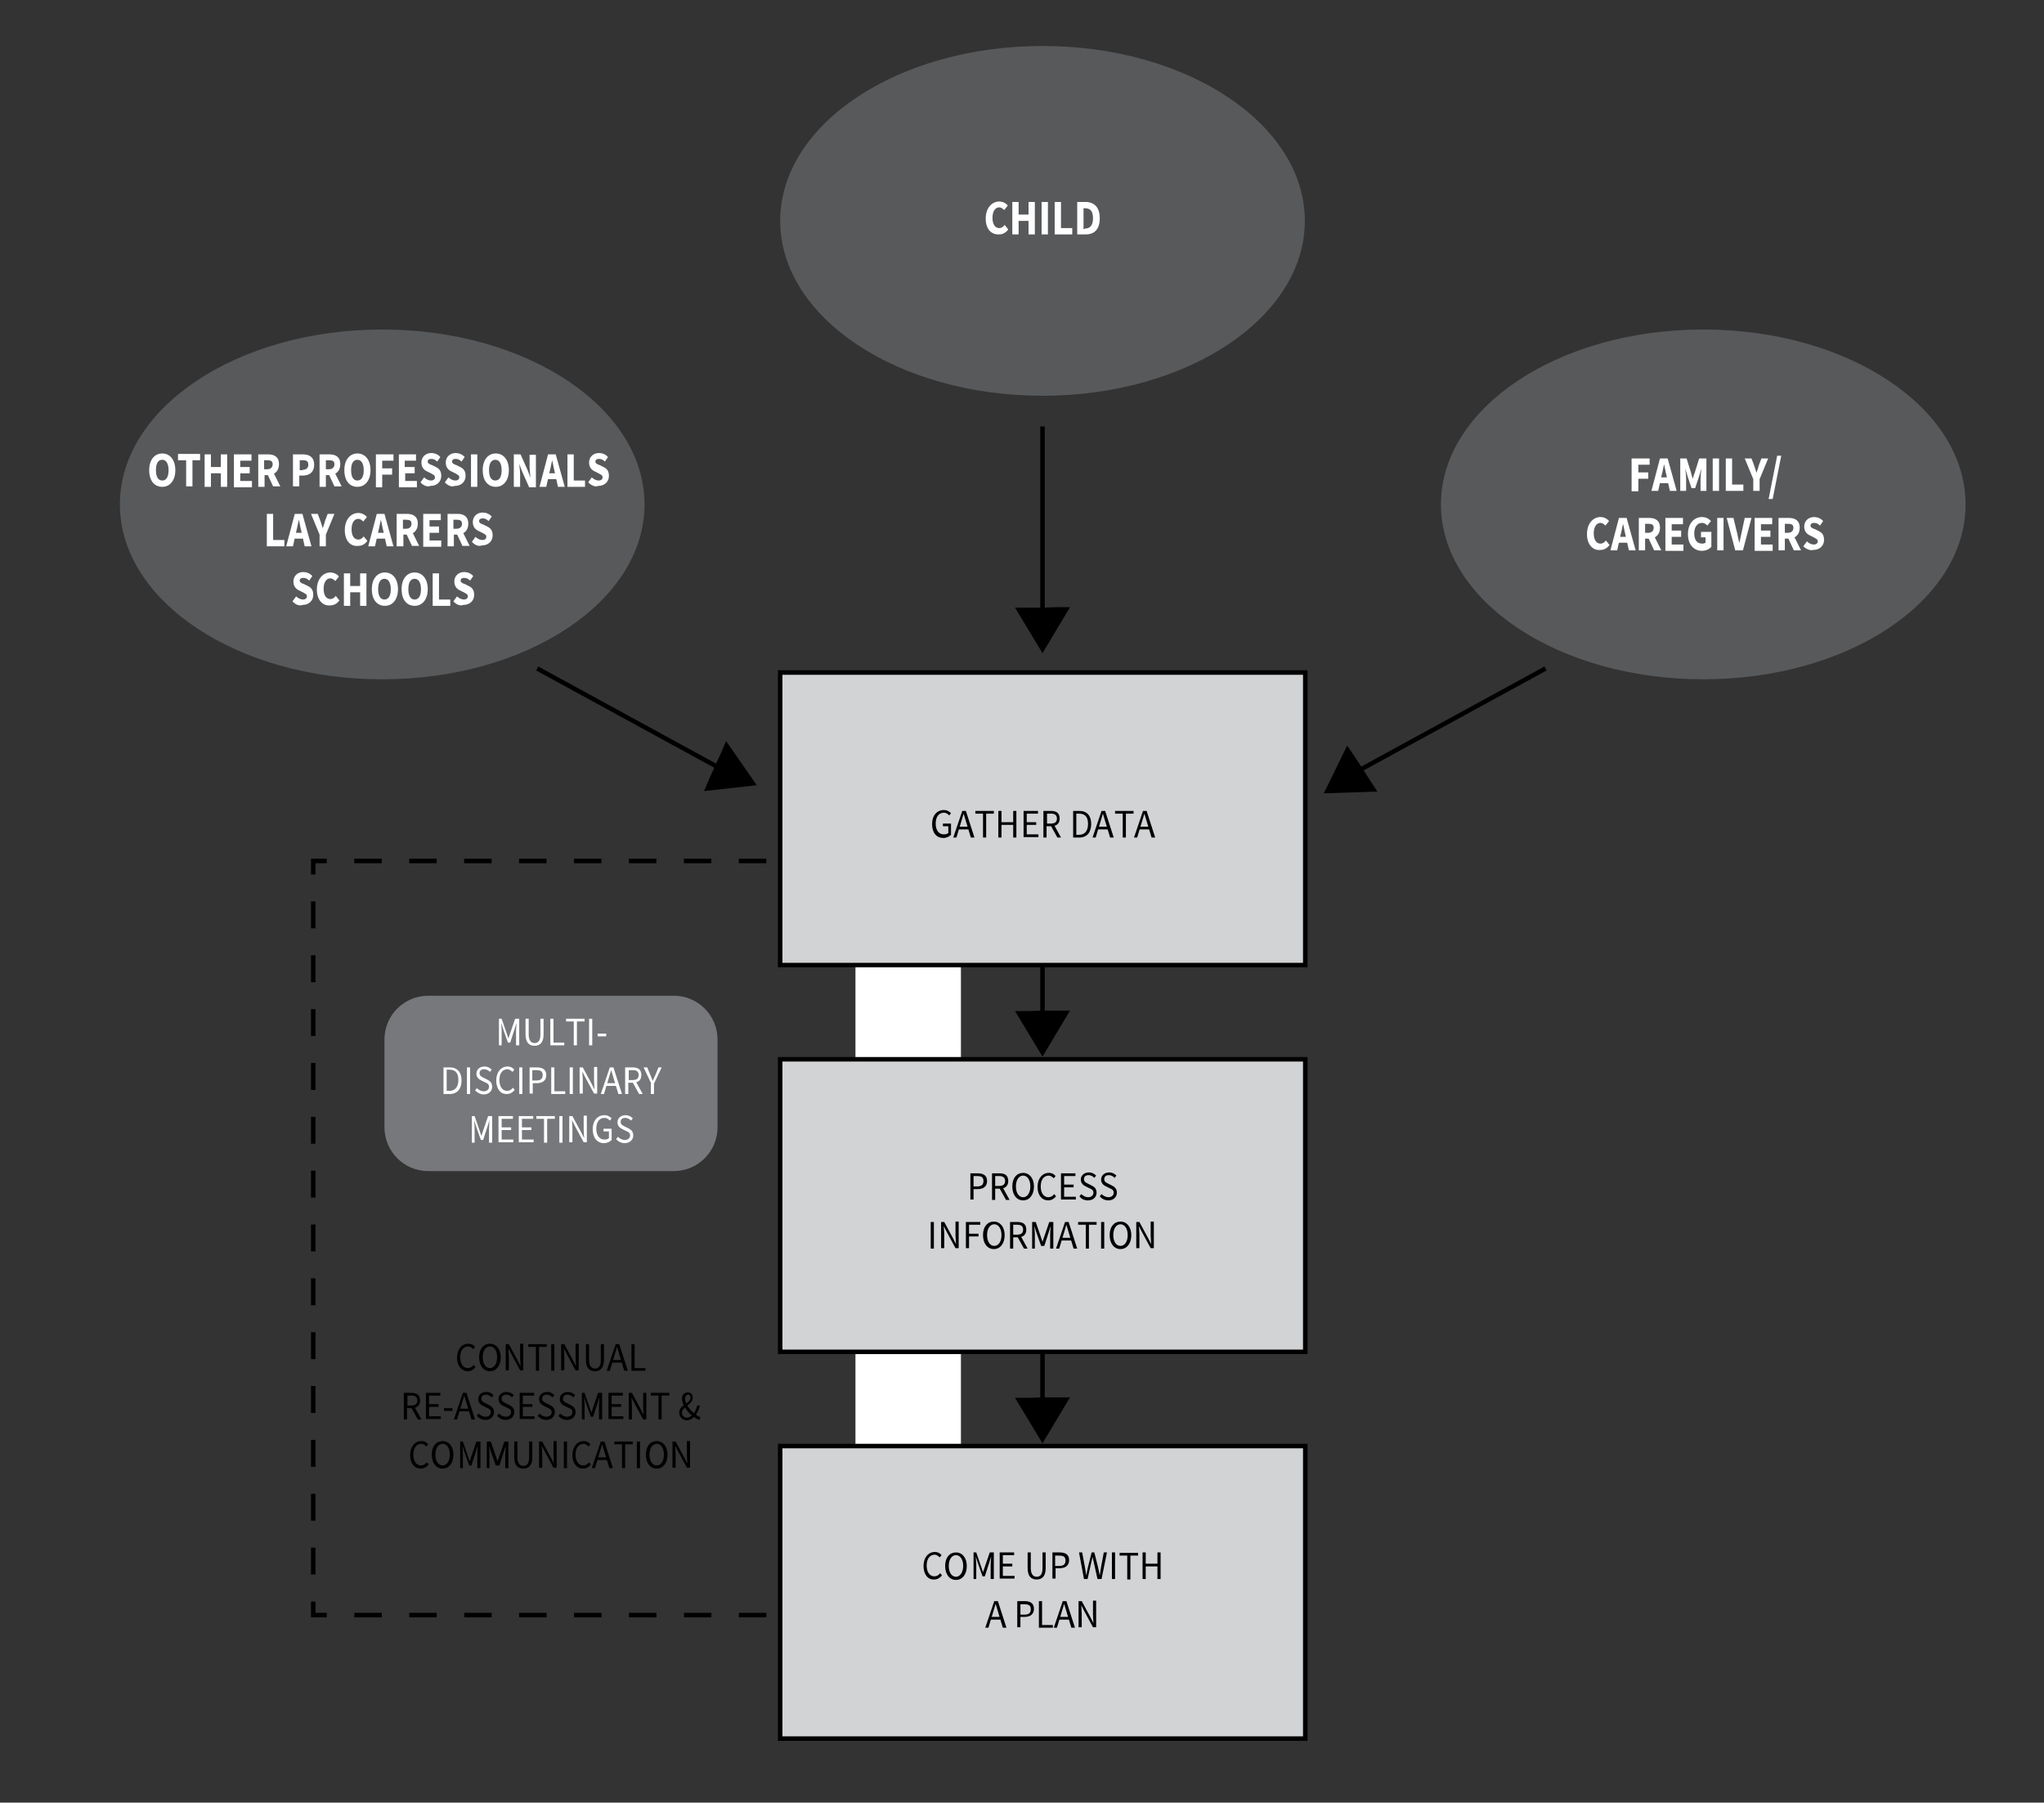 <svg version="1.1" id="Layer_1" xmlns="http://www.w3.org/2000/svg" x="0" y="0" viewBox="0 0 453.5 399.9" xml:space="preserve"><rect x="0" y="0" width="453.5" height="399.9" fill="#333333" stroke="none"/><style type="text/css">.st0,.st1,.st2{fill:none;stroke:#000;stroke-miterlimit:10}.st1,.st2{stroke-dasharray:6.094,6.094}.st2{stroke-dasharray:5.973,5.973}.st3{fill:#fff}.st4{fill:#58595b}.st5{fill:#d1d3d4;stroke:#000;stroke-miterlimit:10}.st6{fill:#77787b}</style><path class="st0" d="M203.5 355.3v3h-3"/><path class="st1" d="M194.4 358.3H75.5"/><path class="st0" d="M72.5 358.3h-3v-3"/><path class="st2" d="M69.5 349.3V197"/><path class="st0" d="M69.5 194v-3h3"/><path class="st1" d="M78.6 191h118.8"/><path class="st0" d="M200.5 191h3v3"/><path class="st2" d="M203.5 199.9v152.4"/><path class="st3" d="M189.8 201.2h23.4v128.3h-23.4z"/><ellipse class="st4" cx="84.8" cy="111.9" rx="58.2" ry="38.8"/><ellipse class="st4" cx="231.3" cy="49" rx="58.2" ry="38.8"/><ellipse class="st4" cx="377.9" cy="111.9" rx="58.2" ry="38.8"/><path class="st3" d="M33.1 104.3c0-2.3 1.2-3.7 2.9-3.7s2.9 1.4 2.9 3.7c0 2.3-1.2 3.7-2.9 3.7s-2.9-1.3-2.9-3.7zm4.3 0c0-1.4-.5-2.3-1.4-2.3s-1.4.8-1.4 2.3.5 2.3 1.4 2.3 1.4-.8 1.4-2.3zM41.2 102.1h-1.7v-1.4h4.9v1.4h-1.7v5.8h-1.4v-5.8zM45.4 100.8h1.4v2.8H49v-2.8h1.4v7.2H49v-3h-2.2v3h-1.4v-7.2zM51.9 100.8h3.9v1.4h-2.5v1.4h2.1v1.4h-2.1v1.7h2.6v1.4h-4v-7.3zM57.2 100.8h2.3c1.3 0 2.4.5 2.4 2.2 0 1.6-1.1 2.4-2.4 2.4h-.8v2.6h-1.4v-7.2zm2.1 3.3c.7 0 1.2-.4 1.2-1.1 0-.7-.4-.9-1.2-.9h-.7v2h.7zm-.1.8l1-1 2 4h-1.6l-1.4-3zM65 100.8h2.2c1.4 0 2.5.6 2.5 2.3 0 1.7-1.1 2.4-2.5 2.4h-.8v2.4H65v-7.1zm2.2 3.4c.8 0 1.2-.4 1.2-1.1 0-.8-.4-1-1.2-1h-.7v2.2h.7zM70.8 100.8h2.3c1.3 0 2.4.5 2.4 2.2 0 1.6-1.1 2.4-2.4 2.4h-.8v2.6h-1.4v-7.2zm2.2 3.3c.7 0 1.2-.4 1.2-1.1 0-.7-.4-.9-1.2-.9h-.7v2h.7zm-.2.8l1-1 2 4h-1.6l-1.4-3zM76.4 104.3c0-2.3 1.2-3.7 2.9-3.7s2.9 1.4 2.9 3.7c0 2.3-1.2 3.7-2.9 3.7s-2.9-1.3-2.9-3.7zm4.3 0c0-1.4-.5-2.3-1.4-2.3s-1.4.8-1.4 2.3.5 2.3 1.4 2.3 1.4-.8 1.4-2.3zM83.3 100.8h4v1.4h-2.5v1.7H87v1.4h-2.2v2.8h-1.4v-7.3zM88.4 100.8h3.9v1.4h-2.5v1.4H92v1.4h-2.1v1.7h2.6v1.4h-4v-7.3zM93.3 107l.8-1.1c.4.4 1 .7 1.5.7.6 0 .9-.3.9-.7 0-.5-.4-.6-.9-.9l-.8-.4c-.7-.3-1.3-.9-1.3-2 0-1.2.9-2.1 2.2-2.1.7 0 1.5.3 2 .9l-.7 1c-.4-.4-.8-.6-1.3-.6s-.8.2-.8.6c0 .4.4.6 1 .8l.8.4c.8.4 1.2.9 1.2 2 0 1.2-.9 2.2-2.4 2.2-.7.3-1.6-.1-2.2-.8zM98.7 107l.8-1.1c.4.4 1 .7 1.5.7.6 0 .9-.3.9-.7 0-.5-.4-.6-.9-.9l-.8-.4c-.7-.3-1.3-.9-1.3-2 0-1.2.9-2.1 2.2-2.1.7 0 1.5.3 2 .9l-.7 1c-.4-.4-.8-.6-1.3-.6s-.8.2-.8.6c0 .4.4.6 1 .8l.8.4c.8.4 1.2.9 1.2 2 0 1.2-.9 2.2-2.4 2.2-.7.3-1.6-.1-2.2-.8zM104.5 100.8h1.4v7.2h-1.4v-7.2zM107.1 104.3c0-2.3 1.2-3.7 2.9-3.7s2.9 1.4 2.9 3.7c0 2.3-1.2 3.7-2.9 3.7s-2.9-1.3-2.9-3.7zm4.2 0c0-1.4-.5-2.3-1.4-2.3s-1.4.8-1.4 2.3.5 2.3 1.4 2.3 1.4-.8 1.4-2.3zM114 100.8h1.5l1.6 3.6.6 1.6c-.1-.8-.2-1.8-.2-2.6v-2.5h1.4v7.2h-1.5l-1.6-3.6-.6-1.6c.1.8.2 1.8.2 2.6v2.5H114v-7.2zM121.6 100.8h1.7l2 7.2h-1.5l-.8-3.6c-.2-.7-.3-1.6-.5-2.3-.2.8-.3 1.6-.5 2.3l-.8 3.6h-1.5l1.9-7.2zm-.7 4.2h3v1.3h-3V105zM125.9 100.8h1.4v5.8h2.5v1.4h-3.9v-7.2zM130.5 107l.8-1.1c.4.4 1 .7 1.5.7.6 0 .9-.3.9-.7 0-.5-.4-.6-.9-.9l-.8-.4c-.7-.3-1.3-.9-1.3-2 0-1.2.9-2.1 2.2-2.1.7 0 1.5.3 2 .9l-.7 1c-.4-.4-.8-.6-1.3-.6s-.8.2-.8.6c0 .4.4.6 1 .8l.8.4c.8.4 1.2.9 1.2 2 0 1.2-.9 2.2-2.4 2.2-.6.3-1.5-.1-2.2-.8zM59.2 114h1.4v5.8h2.5v1.4h-3.9V114zM65.4 114h1.7l2 7.2h-1.5l-.8-3.6c-.2-.7-.3-1.6-.5-2.3-.2.8-.3 1.6-.5 2.3l-.8 3.6h-1.5l1.9-7.2zm-.7 4.2h3v1.3h-3v-1.3zM70.9 118.6L69 114h1.5l.6 1.6c.2.5.3 1 .5 1.6.2-.6.4-1.1.5-1.6l.6-1.6h1.5l-1.9 4.6v2.6h-1.4v-2.6zM76.5 117.6c0-2.4 1.4-3.8 3-3.8.8 0 1.5.4 1.9.9l-.8 1c-.3-.3-.7-.6-1.1-.6-.9 0-1.5.9-1.5 2.3 0 1.5.6 2.3 1.5 2.3.5 0 .9-.3 1.2-.7l.8 1c-.5.7-1.2 1.1-2 1.1-1.7.2-3-1.1-3-3.5zM83.6 114h1.7l2 7.2h-1.5l-.8-3.6c-.2-.7-.3-1.6-.5-2.3-.2.8-.3 1.6-.5 2.3l-.8 3.6h-1.5l1.9-7.2zm-.7 4.2h3v1.3h-3v-1.3zM88 114h2.3c1.3 0 2.4.5 2.4 2.2 0 1.6-1.1 2.4-2.4 2.4h-.8v2.6H88V114zm2.1 3.3c.7 0 1.2-.4 1.2-1.1 0-.7-.4-.9-1.2-.9h-.7v2h.7zm-.1.8l1-1 2 4h-1.6l-1.4-3zM93.9 114h3.9v1.4h-2.5v1.4h2.1v1.4h-2.1v1.7h2.6v1.4h-4V114zM99.2 114h2.3c1.3 0 2.4.5 2.4 2.2 0 1.6-1.1 2.4-2.4 2.4h-.8v2.6h-1.4V114zm2.1 3.3c.7 0 1.2-.4 1.2-1.1 0-.7-.4-.9-1.2-.9h-.7v2h.7zm-.1.8l1-1 2 4h-1.6l-1.4-3zM104.7 120.2l.8-1.1c.4.4 1 .7 1.5.7.6 0 .9-.3.9-.7 0-.5-.4-.6-.9-.9l-.8-.4c-.7-.3-1.3-.9-1.3-2 0-1.2.9-2.1 2.2-2.1.7 0 1.5.3 2 .9l-.7 1c-.4-.4-.8-.6-1.3-.6s-.8.2-.8.6c0 .4.4.6 1 .8l.8.4c.8.4 1.2.9 1.2 2 0 1.2-.9 2.2-2.4 2.2-.7.3-1.6-.1-2.2-.8zM64.9 133.4l.8-1.1c.4.4 1 .7 1.5.7.6 0 .9-.3.9-.7 0-.5-.4-.6-.9-.9l-.8-.4c-.7-.3-1.3-.9-1.3-2 0-1.2.9-2.1 2.2-2.1.7 0 1.5.3 2 .9l-.7 1c-.4-.4-.8-.6-1.3-.6s-.8.2-.8.6c0 .4.4.6 1 .8l.8.4c.8.4 1.2.9 1.2 2 0 1.2-.9 2.2-2.4 2.2-.7.3-1.6-.1-2.2-.8zM70.3 130.8c0-2.4 1.4-3.8 3-3.8.8 0 1.5.4 1.9.9l-.8 1c-.3-.3-.7-.6-1.1-.6-.9 0-1.5.9-1.5 2.3 0 1.5.6 2.3 1.5 2.3.5 0 .9-.3 1.2-.7l.8 1c-.5.7-1.2 1.1-2 1.1-1.6.2-3-1.1-3-3.5zM76.3 127.2h1.4v2.8h2.2v-2.8h1.4v7.2h-1.4v-3h-2.2v3h-1.4v-7.2zM82.5 130.7c0-2.3 1.2-3.7 2.9-3.7s2.9 1.4 2.9 3.7c0 2.3-1.2 3.7-2.9 3.7s-2.9-1.3-2.9-3.7zm4.2 0c0-1.4-.5-2.3-1.4-2.3s-1.4.8-1.4 2.3.5 2.3 1.4 2.3 1.4-.8 1.4-2.3zM89.1 130.7c0-2.3 1.2-3.7 2.9-3.7s2.9 1.4 2.9 3.7c0 2.3-1.2 3.7-2.9 3.7s-2.9-1.3-2.9-3.7zm4.3 0c0-1.4-.5-2.3-1.4-2.3s-1.4.8-1.4 2.3.5 2.3 1.4 2.3 1.4-.8 1.4-2.3zM96 127.2h1.4v5.8h2.5v1.4H96v-7.2zM100.6 133.4l.8-1.1c.4.4 1 .7 1.5.7.6 0 .9-.3.9-.7 0-.5-.4-.6-.9-.9l-.8-.4c-.7-.3-1.3-.9-1.3-2 0-1.2.9-2.1 2.2-2.1.7 0 1.5.3 2 .9l-.7 1c-.4-.4-.8-.6-1.3-.6s-.8.2-.8.6c0 .4.4.6 1 .8l.8.4c.8.4 1.2.9 1.2 2 0 1.2-.9 2.2-2.4 2.2-.7.3-1.6-.1-2.2-.8z"/><g><path class="st3" d="M218.7 48.5c0-2.4 1.4-3.8 3-3.8.8 0 1.5.4 1.9.9l-.8 1c-.3-.3-.7-.6-1.1-.6-.9 0-1.5.9-1.5 2.3 0 1.5.6 2.3 1.5 2.3.5 0 .9-.3 1.2-.7l.8 1c-.5.7-1.2 1.1-2 1.1-1.7.1-3-1.1-3-3.5zM224.6 44.8h1.4v2.8h2.2v-2.8h1.4V52h-1.4v-3H226v3h-1.4v-7.2zM231.1 44.8h1.4V52h-1.4v-7.2zM234 44.8h1.4v5.8h2.5V52H234v-7.2zM239 44.8h1.8c1.9 0 3.2 1.1 3.2 3.6s-1.2 3.6-3.1 3.6H239v-7.2zm1.7 5.9c1.1 0 1.8-.6 1.8-2.3s-.7-2.2-1.8-2.2h-.3v4.6h.3z"/></g><g><path class="st3" d="M362 101.7h4v1.4h-2.5v1.7h2.2v1.4h-2.2v2.8H362v-7.3zM368.3 101.7h1.7l2 7.2h-1.5l-.8-3.6c-.2-.7-.3-1.6-.5-2.3-.2.8-.3 1.6-.5 2.3l-.8 3.6h-1.5l1.9-7.2zm-.7 4.2h3v1.3h-3v-1.3zM372.6 101.7h1.6l1 3.2c.1.4.2.9.4 1.3.1-.4.2-.9.4-1.3l1-3.2h1.6v7.2h-1.3v-2.6c0-.7.1-1.7.2-2.4l-.5 1.7-.9 2.7h-.8l-.9-2.7-.5-1.7c.1.7.2 1.7.2 2.4v2.6h-1.3v-7.2zM380 101.7h1.4v7.2H380v-7.2zM382.9 101.7h1.4v5.8h2.5v1.4h-3.9v-7.2zM389 106.3l-1.9-4.6h1.5l.6 1.6c.2.5.3 1 .5 1.6.2-.6.4-1.1.5-1.6l.6-1.6h1.5l-1.9 4.6v2.6H389v-2.6zM394.3 101.1h.9l-1.9 9.6h-.9l1.9-9.6zM352.1 118.5c0-2.4 1.4-3.8 3-3.8.8 0 1.5.4 1.9.9l-.8 1c-.3-.3-.7-.6-1.1-.6-.9 0-1.5.9-1.5 2.3 0 1.5.6 2.3 1.5 2.3.5 0 .9-.3 1.2-.7l.8 1c-.5.7-1.2 1.1-2 1.1-1.6.2-3-1.1-3-3.5zM359.2 114.9h1.7l2 7.2h-1.5l-.8-3.6c-.2-.7-.3-1.6-.5-2.3-.2.8-.3 1.6-.5 2.3l-.8 3.6h-1.5l1.9-7.2zm-.7 4.2h3v1.3h-3v-1.3zM363.6 114.9h2.3c1.3 0 2.4.5 2.4 2.2 0 1.6-1.1 2.4-2.4 2.4h-.9v2.6h-1.4v-7.2zm2.1 3.3c.7 0 1.2-.4 1.2-1.1 0-.7-.4-.9-1.2-.9h-.7v2h.7zm-.1.9l1-1 2 4H367l-1.4-3zM369.5 114.9h3.9v1.4h-2.5v1.4h2.1v1.4h-2.1v1.7h2.6v1.4h-4v-7.3zM374.5 118.5c0-2.4 1.4-3.8 3.1-3.8.9 0 1.6.4 2 .9l-.8 1c-.3-.3-.6-.6-1.2-.6-1 0-1.7.9-1.7 2.3 0 1.5.6 2.3 1.8 2.3.3 0 .5-.1.7-.2v-1.2h-1V118h2.3v3.3c-.4.5-1.2.9-2.1.9-1.7 0-3.1-1.3-3.1-3.7zM381 114.9h1.4v7.2H381v-7.2zM383.1 114.9h1.5l.8 3.3c.2.8.3 1.5.5 2.3.2-.8.3-1.5.5-2.3l.7-3.3h1.5l-1.9 7.2H385l-1.9-7.2zM389.3 114.9h3.9v1.4h-2.5v1.4h2.1v1.4h-2.1v1.7h2.6v1.4h-4v-7.3zM394.6 114.9h2.3c1.3 0 2.4.5 2.4 2.2 0 1.6-1.1 2.4-2.4 2.4h-.9v2.6h-1.4v-7.2zm2.1 3.3c.7 0 1.2-.4 1.2-1.1 0-.7-.4-.9-1.2-.9h-.7v2h.7zm-.1.9l1-1 2 4H398l-1.4-3zM400.1 121.2l.8-1.1c.4.4 1 .7 1.5.7.6 0 .9-.3.9-.7 0-.5-.4-.6-.9-.9l-.8-.4c-.7-.3-1.3-.9-1.3-2 0-1.2.9-2.1 2.2-2.1.7 0 1.5.3 2 .9l-.7 1c-.4-.4-.8-.6-1.3-.6s-.8.2-.8.6c0 .4.4.6 1 .8l.8.4c.8.4 1.2.9 1.2 2 0 1.2-.9 2.2-2.4 2.2-.7.2-1.6-.2-2.2-.8z"/></g><path class="st5" d="M173.1 149.2h116.5v64.9H173.1zM173.1 235h116.5v64.9H173.1zM173.1 320.8h116.5v64.9H173.1z"/><g><path d="M206.8 182.8c0-1.9 1.1-3.1 2.6-3.1.8 0 1.3.4 1.6.7l-.4.5c-.3-.3-.6-.6-1.2-.6-1.1 0-1.8.9-1.8 2.4s.7 2.4 1.8 2.4c.4 0 .8-.1 1-.3v-1.5h-1.2v-.6h1.8v2.5c-.4.4-1 .7-1.7.7-1.5 0-2.5-1.1-2.5-3.1zM213.5 179.9h.8l1.9 5.9h-.8l-1-3.3c-.2-.7-.4-1.3-.6-2-.2.7-.4 1.3-.6 2l-1 3.3h-.7l2-5.9zm-.9 3.5h2.6v.6h-2.6v-.6zM218.1 180.5h-1.7v-.6h4.1v.6h-1.7v5.3h-.7v-5.3zM221.5 179.9h.7v2.5h2.6v-2.5h.7v5.9h-.7V183h-2.6v2.8h-.7v-5.9zM227.1 179.9h3.2v.6h-2.5v1.9h2.1v.6h-2.1v2.1h2.6v.6h-3.3v-5.8zM231.5 179.9h1.7c1.1 0 1.9.4 1.9 1.7 0 1.2-.8 1.7-1.9 1.7h-1v2.5h-.7v-5.9zm1.7 2.8c.9 0 1.3-.4 1.3-1.1 0-.8-.5-1.1-1.3-1.1h-.9v2.2h.9zm-.1.4l.6-.4 1.7 3.1h-.8l-1.5-2.7zM238.1 179.9h1.4c1.7 0 2.6 1.1 2.6 2.9s-.9 3-2.6 3h-1.4v-5.9zm1.3 5.3c1.3 0 2-.9 2-2.4s-.6-2.3-2-2.3h-.6v4.7h.6zM244.4 179.9h.8l1.9 5.9h-.8l-1-3.3c-.2-.7-.4-1.3-.6-2-.2.7-.4 1.3-.6 2l-1 3.3h-.7l2-5.9zm-.9 3.5h2.6v.6h-2.6v-.6zM249.1 180.5h-1.7v-.6h4.1v.6h-1.7v5.3h-.7v-5.3zM253.6 179.9h.8l1.9 5.9h-.8l-1-3.3c-.2-.7-.4-1.3-.6-2-.2.7-.4 1.3-.6 2l-1 3.3h-.7l2-5.9zm-.9 3.5h2.6v.6h-2.6v-.6z"/></g><g><path d="M215.3 260.3h1.6c1.2 0 2.1.4 2.1 1.7 0 1.2-.8 1.8-2.1 1.8h-.9v2.3h-.7v-5.8zm1.5 2.9c1 0 1.4-.4 1.4-1.2 0-.9-.5-1.1-1.5-1.1h-.7v2.3h.8zM220.1 260.3h1.7c1.1 0 1.9.4 1.9 1.7 0 1.2-.8 1.7-1.9 1.7h-1v2.5h-.7v-5.9zm1.6 2.8c.9 0 1.3-.4 1.3-1.1 0-.8-.5-1.1-1.3-1.1h-.9v2.2h.9zm0 .4l.6-.4 1.7 3.1h-.8l-1.5-2.7zM224.6 263.2c0-1.9 1-3 2.4-3s2.4 1.2 2.4 3c0 1.9-1 3.1-2.4 3.1s-2.4-1.2-2.4-3.1zm4 0c0-1.5-.7-2.4-1.6-2.4s-1.6.9-1.6 2.4.7 2.4 1.6 2.4 1.6-.9 1.6-2.4zM230.2 263.3c0-1.9 1.1-3.1 2.5-3.1.7 0 1.2.3 1.5.7l-.4.5c-.3-.3-.7-.6-1.1-.6-1.1 0-1.8.9-1.8 2.4s.7 2.4 1.7 2.4c.5 0 .9-.2 1.3-.7l.4.5c-.4.5-1 .9-1.7.9-1.4 0-2.4-1.1-2.4-3zM235.4 260.3h3.2v.6h-2.5v1.9h2.1v.6h-2.1v2.1h2.6v.6h-3.3v-5.8zM239.5 265.4l.4-.5c.4.4 1 .7 1.5.7.7 0 1.2-.4 1.2-1s-.4-.8-.9-1l-.8-.4c-.5-.2-1.1-.7-1.1-1.5 0-.9.7-1.6 1.8-1.6.7 0 1.2.3 1.6.7l-.4.5c-.3-.3-.7-.6-1.3-.6-.6 0-1 .3-1 .9 0 .6.5.8.9 1l.8.4c.6.3 1.1.7 1.1 1.6 0 .9-.7 1.7-1.9 1.7-.8 0-1.5-.3-1.9-.9zM244 265.4l.4-.5c.4.4 1 .7 1.5.7.7 0 1.2-.4 1.2-1s-.4-.8-.9-1l-.8-.4c-.5-.2-1.1-.7-1.1-1.5 0-.9.7-1.6 1.8-1.6.7 0 1.2.3 1.6.7l-.4.5c-.3-.3-.7-.6-1.3-.6-.6 0-1 .3-1 .9 0 .6.5.8.9 1l.8.4c.6.3 1.1.7 1.1 1.6 0 .9-.7 1.7-1.9 1.7-.7 0-1.4-.3-1.9-.9zM206.5 271.1h.7v5.9h-.7v-5.9zM208.8 271.1h.7l2 3.7.6 1.2c0-.6-.1-1.3-.1-1.9V271h.7v5.9h-.7l-2-3.7-.6-1.2c0 .6.1 1.2.1 1.8v3.1h-.7v-5.8zM214.3 271.1h3.2v.6H215v2h2.1v.6H215v2.6h-.7v-5.8zM218.1 274c0-1.9 1-3 2.4-3s2.4 1.2 2.4 3c0 1.9-1 3.1-2.4 3.1s-2.4-1.2-2.4-3.1zm4.1 0c0-1.5-.7-2.4-1.6-2.4s-1.6.9-1.6 2.4.7 2.4 1.6 2.4 1.6-.9 1.6-2.4zM224.1 271.1h1.7c1.1 0 1.9.4 1.9 1.7 0 1.2-.8 1.7-1.9 1.7h-1v2.5h-.7v-5.9zm1.6 2.8c.9 0 1.3-.4 1.3-1.1 0-.8-.5-1.1-1.3-1.1h-.9v2.2h.9zm0 .4l.6-.4 1.7 3.1h-.8l-1.5-2.7zM228.9 271.1h.9l1.1 3.2c.1.4.3.8.4 1.2.1-.4.3-.8.4-1.2l1.1-3.2h.9v5.9h-.7v-3.3c0-.5.1-1.2.1-1.7l-.4 1.3-1 3.1h-.7l-1.1-3.1-.4-1.3c0 .5.1 1.2.1 1.7v3.3h-.6v-5.9zM236.3 271.1h.8l1.9 5.9h-.8l-1-3.3c-.2-.7-.4-1.3-.6-2-.2.7-.4 1.3-.6 2l-1 3.3h-.7l2-5.9zm-.9 3.5h2.6v.6h-2.6v-.6zM240.9 271.7h-1.7v-.6h4.1v.6h-1.7v5.3h-.7v-5.3zM244.3 271.1h.7v5.9h-.7v-5.9zM246.2 274c0-1.9 1-3 2.4-3s2.4 1.2 2.4 3c0 1.9-1 3.1-2.4 3.1s-2.4-1.2-2.4-3.1zm4 0c0-1.5-.7-2.4-1.6-2.4s-1.6.9-1.6 2.4.7 2.4 1.6 2.4 1.6-.9 1.6-2.4zM252.1 271.1h.7l2 3.7.6 1.2c0-.6-.1-1.3-.1-1.9V271h.7v5.9h-.7l-2-3.7-.6-1.2c0 .6.1 1.2.1 1.8v3.1h-.7v-5.8z"/></g><g><path d="M204.9 347.4c0-1.9 1.1-3.1 2.5-3.1.7 0 1.2.3 1.5.7l-.4.5c-.3-.3-.7-.6-1.1-.6-1.1 0-1.8.9-1.8 2.4s.7 2.4 1.7 2.4c.5 0 .9-.2 1.3-.7l.4.5c-.4.5-1 .9-1.7.9-1.4.1-2.4-1.1-2.4-3zM209.7 347.4c0-1.9 1-3 2.4-3s2.4 1.2 2.4 3c0 1.9-1 3.1-2.4 3.1s-2.4-1.2-2.4-3.1zm4 0c0-1.5-.7-2.4-1.6-2.4s-1.6.9-1.6 2.4.7 2.4 1.6 2.4 1.6-1 1.6-2.4zM215.7 344.4h.9l1.1 3.2c.1.4.3.8.4 1.2.1-.4.3-.8.4-1.2l1.1-3.2h.9v5.9h-.7V347c0-.5.1-1.2.1-1.7l-.4 1.3-1 3.1h-.5l-1.1-3.1-.4-1.3c0 .5.1 1.2.1 1.7v3.3h-.6v-5.9zM221.8 344.4h3.2v.6h-2.5v1.9h2.1v.6h-2.1v2.1h2.6v.6h-3.3v-5.8zM228 347.9v-3.5h.7v3.5c0 1.4.6 1.9 1.3 1.9.7 0 1.3-.4 1.3-1.9v-3.5h.7v3.5c0 1.9-.9 2.5-2 2.5s-2-.6-2-2.5zM233.5 344.4h1.6c1.2 0 2.1.4 2.1 1.7 0 1.2-.8 1.8-2.1 1.8h-.9v2.3h-.7v-5.8zm1.5 3c1 0 1.4-.4 1.4-1.2 0-.9-.5-1.1-1.5-1.1h-.8v2.3h.9zM239.4 344.4h.7l.6 3.2c.1.6.2 1.3.3 1.9.1-.6.3-1.3.4-1.9l.8-3.2h.6l.8 3.2c.1.6.3 1.3.4 1.9.1-.6.2-1.3.3-1.9l.6-3.2h.7l-1.2 5.9h-.9l-.8-3.6c-.1-.5-.2-.9-.3-1.3-.1.5-.2.9-.3 1.3l-.8 3.6h-.8l-1.1-5.9zM246.7 344.4h.7v5.9h-.7v-5.9zM250.1 345.1h-1.7v-.6h4.1v.6h-1.7v5.3h-.7v-5.3zM253.5 344.4h.7v2.5h2.6v-2.5h.7v5.9h-.7v-2.8h-2.6v2.8h-.7v-5.9zM220.6 355.2h.8l1.9 5.9h-.8l-1-3.3c-.2-.7-.4-1.3-.6-2-.2.7-.4 1.3-.6 2l-1 3.3h-.7l2-5.9zm-.9 3.5h2.6v.6h-2.6v-.6zM225.7 355.2h1.6c1.2 0 2.1.4 2.1 1.7 0 1.2-.8 1.8-2.1 1.8h-.9v2.3h-.7v-5.8zm1.6 3c1 0 1.4-.4 1.4-1.2 0-.9-.5-1.1-1.5-1.1h-.8v2.3h.9zM230.5 355.2h.7v5.3h2.4v.6h-3.1v-5.9zM235.8 355.2h.8l1.9 5.9h-.8l-1-3.3c-.2-.7-.4-1.3-.6-2-.2.7-.4 1.3-.6 2l-1 3.3h-.7l2-5.9zm-.9 3.5h2.6v.6h-2.6v-.6zM239.3 355.2h.7l2 3.7.6 1.2c0-.6-.1-1.3-.1-1.9v-3.1h.7v5.9h-.7l-2-3.7-.6-1.2c0 .6.1 1.2.1 1.8v3.1h-.7v-5.8z"/></g><path class="st0" d="M119.2 148.3l46.5 25.4M342.9 148.3l-46.5 25.4M231.3 94.6v43.5"/><path d="M305.6 175.6l-1.7-2.6-1.6-2.5-1.7-2.6-1.7-2.5-5.2 10.6zM161.1 164.4l-1.2 2.8-1.3 2.8-1.2 2.7-1.2 2.8 11.7-1.3zM237.4 134.7h-3l-3.1.1h-6.1l6.1 10.1z"/><path class="st0" d="M231.3 214.1v13.5"/><path d="M237.4 224.2h-6.1l-3 .1h-3.1l6.1 10.1z"/><path class="st0" d="M231.3 299.9v13.5"/><path d="M237.4 310h-6.1l-3 .1h-3.1l6.1 10.1z"/><path class="st6" d="M149.5 259.8H95c-5.4 0-9.7-4.4-9.7-9.7v-19.5c0-5.4 4.4-9.7 9.7-9.7h54.5c5.4 0 9.7 4.4 9.7 9.7v19.5c0 5.3-4.3 9.7-9.7 9.7z"/><g><path class="st3" d="M110.4 226h.9l1.1 3.2c.1.4.3.8.4 1.2.1-.4.3-.8.4-1.2l1.1-3.2h.9v5.9h-.7v-3.3c0-.5.1-1.2.1-1.7l-.4 1.3-1 3.1h-.5l-1.1-3.1-.4-1.3c0 .5.1 1.2.1 1.7v3.3h-.6V226zM116.6 229.4V226h.7v3.5c0 1.4.6 1.9 1.3 1.9.7 0 1.3-.4 1.3-1.9V226h.7v3.5c0 1.9-.9 2.5-2 2.5-1.2 0-2-.7-2-2.6zM122.1 226h.7v5.3h2.4v.6h-3.1V226zM127.3 226.6h-1.7v-.6h4.1v.6H128v5.3h-.7v-5.3zM130.7 226h.7v5.9h-.7V226zM132.6 229.3h1.9v.6h-1.9v-.6zM98.4 236.8h1.4c1.7 0 2.6 1.1 2.6 2.9s-.9 3-2.6 3h-1.4v-5.9zm1.3 5.2c1.3 0 2-.9 2-2.4s-.6-2.3-2-2.3h-.6v4.7h.6zM103.6 236.8h.7v5.9h-.7v-5.9zM105.4 241.9l.4-.5c.4.4 1 .7 1.5.7.7 0 1.2-.4 1.2-1s-.4-.8-.9-1l-.8-.4c-.5-.2-1.1-.7-1.1-1.5 0-.9.7-1.6 1.8-1.6.7 0 1.2.3 1.6.7l-.4.5c-.3-.3-.7-.6-1.3-.6-.6 0-1 .3-1 .9 0 .6.5.8.9 1l.8.4c.6.3 1.1.7 1.1 1.6 0 .9-.7 1.7-1.9 1.7-.7 0-1.4-.4-1.9-.9zM110.1 239.7c0-1.9 1.1-3.1 2.5-3.1.7 0 1.2.3 1.5.7l-.4.5c-.3-.3-.7-.6-1.1-.6-1.1 0-1.8.9-1.8 2.4s.7 2.4 1.7 2.4c.5 0 .9-.2 1.3-.7l.4.5c-.4.5-1 .9-1.7.9-1.4.1-2.4-1.1-2.4-3zM115.2 236.8h.7v5.9h-.7v-5.9zM117.5 236.8h1.6c1.2 0 2.1.4 2.1 1.7 0 1.2-.8 1.8-2.1 1.8h-.9v2.3h-.7v-5.8zm1.5 2.9c1 0 1.4-.4 1.4-1.2 0-.9-.5-1.1-1.5-1.1h-.8v2.3h.9zM122.3 236.8h.7v5.3h2.4v.6h-3.1v-5.9zM126.4 236.8h.7v5.9h-.7v-5.9zM128.6 236.8h.7l2 3.7.6 1.2c0-.6-.1-1.3-.1-1.9v-3.1h.7v5.9h-.7l-2-3.7-.6-1.2c0 .6.1 1.2.1 1.8v3.1h-.7v-5.8zM135.3 236.8h.8l1.9 5.9h-.8l-1-3.3c-.2-.7-.4-1.3-.6-2-.2.7-.4 1.3-.6 2l-1 3.3h-.7l2-5.9zm-.9 3.5h2.6v.6h-2.6v-.6zM138.7 236.8h1.7c1.1 0 1.9.4 1.9 1.7 0 1.2-.8 1.7-1.9 1.7h-1v2.5h-.7v-5.9zm1.7 2.8c.9 0 1.3-.4 1.3-1.1 0-.8-.5-1.1-1.3-1.1h-.9v2.2h.9zm-.1.4l.6-.4 1.7 3.1h-.8l-1.5-2.7zM144.5 240.4l-1.7-3.6h.8l.7 1.7c.2.4.3.8.5 1.3.2-.4.4-.9.6-1.3l.7-1.7h.7l-1.7 3.6v2.3h-.7v-2.3zM104.4 247.6h.9l1.1 3.2c.1.4.3.8.4 1.2.1-.4.3-.8.4-1.2l1.1-3.2h.9v5.9h-.7v-3.3c0-.5.1-1.2.1-1.7l-.4 1.3-1 3.1h-.5l-1.1-3.1-.4-1.3c0 .5.1 1.2.1 1.7v3.3h-.6v-5.9zM110.6 247.6h3.2v.6h-2.5v1.9h2.1v.6h-2.1v2.1h2.6v.6h-3.3v-5.8zM115.1 247.6h3.2v.6h-2.5v1.9h2.1v.6h-2.1v2.1h2.6v.6h-3.3v-5.8zM120.7 248.2H119v-.6h4.1v.6h-1.7v5.3h-.7v-5.3zM124.1 247.6h.7v5.9h-.7v-5.9zM126.3 247.6h.7l2 3.7.6 1.2c0-.6-.1-1.3-.1-1.9v-3.1h.7v5.9h-.7l-2-3.7-.6-1.2c0 .6.1 1.2.1 1.8v3.1h-.7v-5.8zM131.5 250.5c0-1.9 1.1-3.1 2.6-3.1.8 0 1.3.4 1.6.7l-.4.5c-.3-.3-.6-.6-1.2-.6-1.1 0-1.8.9-1.8 2.4s.7 2.4 1.8 2.4c.4 0 .8-.1 1-.3V251h-1.2v-.6h1.8v2.5c-.4.4-1 .7-1.7.7-1.5 0-2.5-1.2-2.5-3.1zM136.7 252.7l.4-.5c.4.4 1 .7 1.5.7.7 0 1.2-.4 1.2-1s-.4-.8-.9-1l-.8-.4c-.5-.2-1.1-.7-1.1-1.5 0-.9.7-1.6 1.8-1.6.7 0 1.2.3 1.6.7l-.4.5c-.3-.3-.7-.6-1.3-.6-.6 0-1 .3-1 .9 0 .6.5.8.9 1l.8.4c.6.3 1.1.7 1.1 1.6 0 .9-.7 1.7-1.9 1.7-.8 0-1.5-.4-1.9-.9z"/></g><g><path d="M101.4 301.2c0-1.9 1.1-3.1 2.5-3.1.7 0 1.2.3 1.5.7l-.4.5c-.3-.3-.7-.6-1.1-.6-1.1 0-1.8.9-1.8 2.4s.7 2.4 1.7 2.4c.5 0 .9-.2 1.3-.7l.4.5c-.4.5-1 .9-1.7.9-1.3 0-2.4-1.1-2.4-3zM106.3 301.1c0-1.9 1-3 2.4-3s2.4 1.2 2.4 3c0 1.9-1 3.1-2.4 3.1s-2.4-1.2-2.4-3.1zm4 0c0-1.5-.7-2.4-1.6-2.4s-1.6.9-1.6 2.4.7 2.4 1.6 2.4 1.6-.9 1.6-2.4zM112.2 298.2h.7l2 3.7.6 1.2c0-.6-.1-1.3-.1-1.9v-3.1h.7v5.9h-.7l-2-3.7-.6-1.2c0 .6.1 1.2.1 1.8v3.1h-.7v-5.8zM118.9 298.8h-1.7v-.6h4.1v.6h-1.7v5.3h-.7v-5.3zM122.3 298.2h.7v5.9h-.7v-5.9zM124.5 298.2h.7l2 3.7.6 1.2c0-.6-.1-1.3-.1-1.9v-3.1h.7v5.9h-.7l-2-3.7-.6-1.2c0 .6.1 1.2.1 1.8v3.1h-.7v-5.8zM130 301.7v-3.5h.7v3.5c0 1.4.6 1.9 1.3 1.9.7 0 1.3-.4 1.3-1.9v-3.5h.7v3.5c0 1.9-.9 2.5-2 2.5s-2-.6-2-2.5zM136.6 298.2h.8l1.9 5.9h-.8l-1-3.3c-.2-.7-.4-1.3-.6-2-.2.7-.4 1.3-.6 2l-1 3.3h-.7l2-5.9zm-.9 3.5h2.6v.6h-2.6v-.6zM140.1 298.2h.7v5.3h2.4v.6h-3.1v-5.9zM89.6 309h1.7c1.1 0 1.9.4 1.9 1.7 0 1.2-.8 1.7-1.9 1.7h-1v2.5h-.7V309zm1.7 2.8c.9 0 1.3-.4 1.3-1.1 0-.8-.5-1.1-1.3-1.1h-.9v2.2h.9zm-.1.4l.6-.4 1.7 3.1h-.8l-1.5-2.7zM94.5 309h3.2v.6h-2.5v1.9h2.1v.6h-2.1v2.1h2.6v.6h-3.3V309zM98.5 312.4h1.9v.6h-1.9v-.6zM102.7 309h.8l1.9 5.9h-.8l-1-3.3c-.2-.7-.4-1.3-.6-2-.2.7-.4 1.3-.6 2l-1 3.3h-.7l2-5.9zm-.9 3.5h2.6v.6h-2.6v-.6zM105.8 314.1l.4-.5c.4.4 1 .7 1.5.7.7 0 1.2-.4 1.2-1s-.4-.8-.9-1l-.8-.4c-.5-.2-1.1-.7-1.1-1.5 0-.9.7-1.6 1.8-1.6.7 0 1.2.3 1.6.7l-.4.5c-.3-.3-.7-.6-1.3-.6-.6 0-1 .3-1 .9 0 .6.5.8.9 1l.8.4c.6.3 1.1.7 1.1 1.6 0 .9-.7 1.7-1.9 1.7-.7 0-1.4-.3-1.9-.9zM110.3 314.1l.4-.5c.4.4 1 .7 1.5.7.7 0 1.2-.4 1.2-1s-.4-.8-.9-1l-.8-.4c-.5-.2-1.1-.7-1.1-1.5 0-.9.7-1.6 1.8-1.6.7 0 1.2.3 1.6.7l-.4.5c-.3-.3-.7-.6-1.3-.6-.6 0-1 .3-1 .9 0 .6.5.8.9 1l.8.4c.6.3 1.1.7 1.1 1.6 0 .9-.7 1.7-1.9 1.7-.7 0-1.4-.3-1.9-.9zM115.3 309h3.2v.6H116v1.9h2.1v.6H116v2.1h2.6v.6h-3.3V309zM119.3 314.1l.4-.5c.4.4 1 .7 1.5.7.7 0 1.2-.4 1.2-1s-.4-.8-.9-1l-.8-.4c-.5-.2-1.1-.7-1.1-1.5 0-.9.7-1.6 1.8-1.6.7 0 1.2.3 1.6.7l-.4.5c-.3-.3-.7-.6-1.3-.6-.6 0-1 .3-1 .9 0 .6.5.8.9 1l.8.4c.6.3 1.1.7 1.1 1.6 0 .9-.7 1.7-1.9 1.7-.7 0-1.4-.3-1.9-.9zM123.9 314.1l.4-.5c.4.4 1 .7 1.5.7.7 0 1.2-.4 1.2-1s-.4-.8-.9-1l-.8-.4c-.5-.2-1.1-.7-1.1-1.5 0-.9.7-1.6 1.8-1.6.7 0 1.2.3 1.6.7l-.4.5c-.3-.3-.7-.6-1.3-.6-.6 0-1 .3-1 .9 0 .6.5.8.9 1l.8.4c.6.3 1.1.7 1.1 1.6 0 .9-.7 1.7-1.9 1.7-.8 0-1.4-.3-1.9-.9zM128.8 309h.9l1.1 3.2c.1.4.3.8.4 1.2.1-.4.3-.8.4-1.2l1.1-3.2h.9v5.9h-.7v-3.3c0-.5.1-1.2.1-1.7l-.4 1.3-1 3.1h-.5l-1.1-3.1-.4-1.3c0 .5.1 1.2.1 1.7v3.3h-.6V309zM135 309h3.2v.6h-2.5v1.9h2.1v.6h-2.1v2.1h2.6v.6H135V309zM139.5 309h.7l2 3.7.6 1.2c0-.6-.1-1.3-.1-1.9v-3h.7v5.9h-.7l-2-3.7-.6-1.2c0 .6.1 1.2.1 1.8v3.1h-.7V309zM146.1 309.6h-1.7v-.6h4.1v.6h-1.7v5.3h-.7v-5.3zM150.7 313.4c0-1.8 2.5-2 2.5-3.3 0-.3-.1-.7-.5-.7s-.7.4-.7.9c0 1.1 1.1 2.6 2.2 3.4.4.3.9.6 1.2.7l-.2.6c-.4-.1-.9-.4-1.5-.8-1.2-1-2.4-2.6-2.4-3.9 0-.8.5-1.4 1.3-1.4.7 0 1.1.5 1.1 1.2 0 1.5-2.4 2-2.4 3.3 0 .7.5 1.1 1.1 1.1.5 0 .9-.3 1.3-.7.5-.5.8-1.2 1-2h.6c-.2.9-.6 1.7-1.2 2.4-.5.6-1.1.9-1.8.9-.9-.1-1.6-.8-1.6-1.7zM91 322.8c0-1.9 1.1-3.1 2.5-3.1.7 0 1.2.3 1.5.7l-.4.5c-.3-.3-.7-.6-1.1-.6-1.1 0-1.8.9-1.8 2.4s.7 2.4 1.7 2.4c.5 0 .9-.2 1.3-.7l.4.5c-.4.5-1 .9-1.7.9-1.4 0-2.4-1.1-2.4-3zM95.8 322.7c0-1.9 1-3 2.4-3s2.4 1.2 2.4 3c0 1.9-1 3.1-2.4 3.1s-2.4-1.2-2.4-3.1zm4 0c0-1.5-.7-2.4-1.6-2.4s-1.6.9-1.6 2.4.7 2.4 1.6 2.4 1.6-.9 1.6-2.4zM101.8 319.8h.9l1.1 3.2c.1.4.3.8.4 1.2.1-.4.3-.8.4-1.2l1.1-3.2h.9v5.9h-.7v-3.3c0-.5.1-1.2.1-1.7l-.4 1.3-1 3.1h-.5L103 322l-.4-1.3c0 .5.1 1.2.1 1.7v3.3h-.6v-5.9zM108 319.8h.9l1.1 3.2c.1.4.3.8.4 1.2.1-.4.3-.8.4-1.2l1.1-3.2h.9v5.9h-.7v-3.3c0-.5.1-1.2.1-1.7l-.4 1.3-1 3.1h-.8l-1.1-3.1-.4-1.3c0 .5.1 1.2.1 1.7v3.3h-.6v-5.9zM114.1 323.3v-3.5h.7v3.5c0 1.4.6 1.9 1.3 1.9.7 0 1.3-.4 1.3-1.9v-3.5h.7v3.5c0 1.9-.9 2.5-2 2.5s-2-.6-2-2.5zM119.6 319.8h.7l2 3.7.6 1.2c0-.6-.1-1.3-.1-1.9v-3.1h.7v5.9h-.7l-2-3.7-.6-1.2c0 .6.1 1.2.1 1.8v3.1h-.7v-5.8zM125.1 319.8h.7v5.9h-.7v-5.9zM127 322.8c0-1.9 1.1-3.1 2.5-3.1.7 0 1.2.3 1.5.7l-.4.5c-.3-.3-.7-.6-1.1-.6-1.1 0-1.8.9-1.8 2.4s.7 2.4 1.7 2.4c.5 0 .9-.2 1.3-.7l.4.5c-.4.5-1 .9-1.7.9-1.4 0-2.4-1.1-2.4-3zM133.3 319.8h.8l1.9 5.9h-.8l-1-3.3c-.2-.7-.4-1.3-.6-2-.2.7-.4 1.3-.6 2l-1 3.3h-.7l2-5.9zm-.9 3.5h2.6v.6h-2.6v-.6zM138 320.4h-1.7v-.6h4.1v.6h-1.7v5.3h-.7v-5.3zM141.3 319.8h.7v5.9h-.7v-5.9zM143.3 322.7c0-1.9 1-3 2.4-3s2.4 1.2 2.4 3c0 1.9-1 3.1-2.4 3.1s-2.4-1.2-2.4-3.1zm4 0c0-1.5-.7-2.4-1.6-2.4s-1.6.9-1.6 2.4.7 2.4 1.6 2.4 1.6-.9 1.6-2.4zM149.2 319.8h.7l2 3.7.6 1.2c0-.6-.1-1.3-.1-1.9v-3.1h.7v5.9h-.7l-2-3.7-.6-1.2c0 .6.1 1.2.1 1.8v3.1h-.7v-5.8z"/></g></svg>
